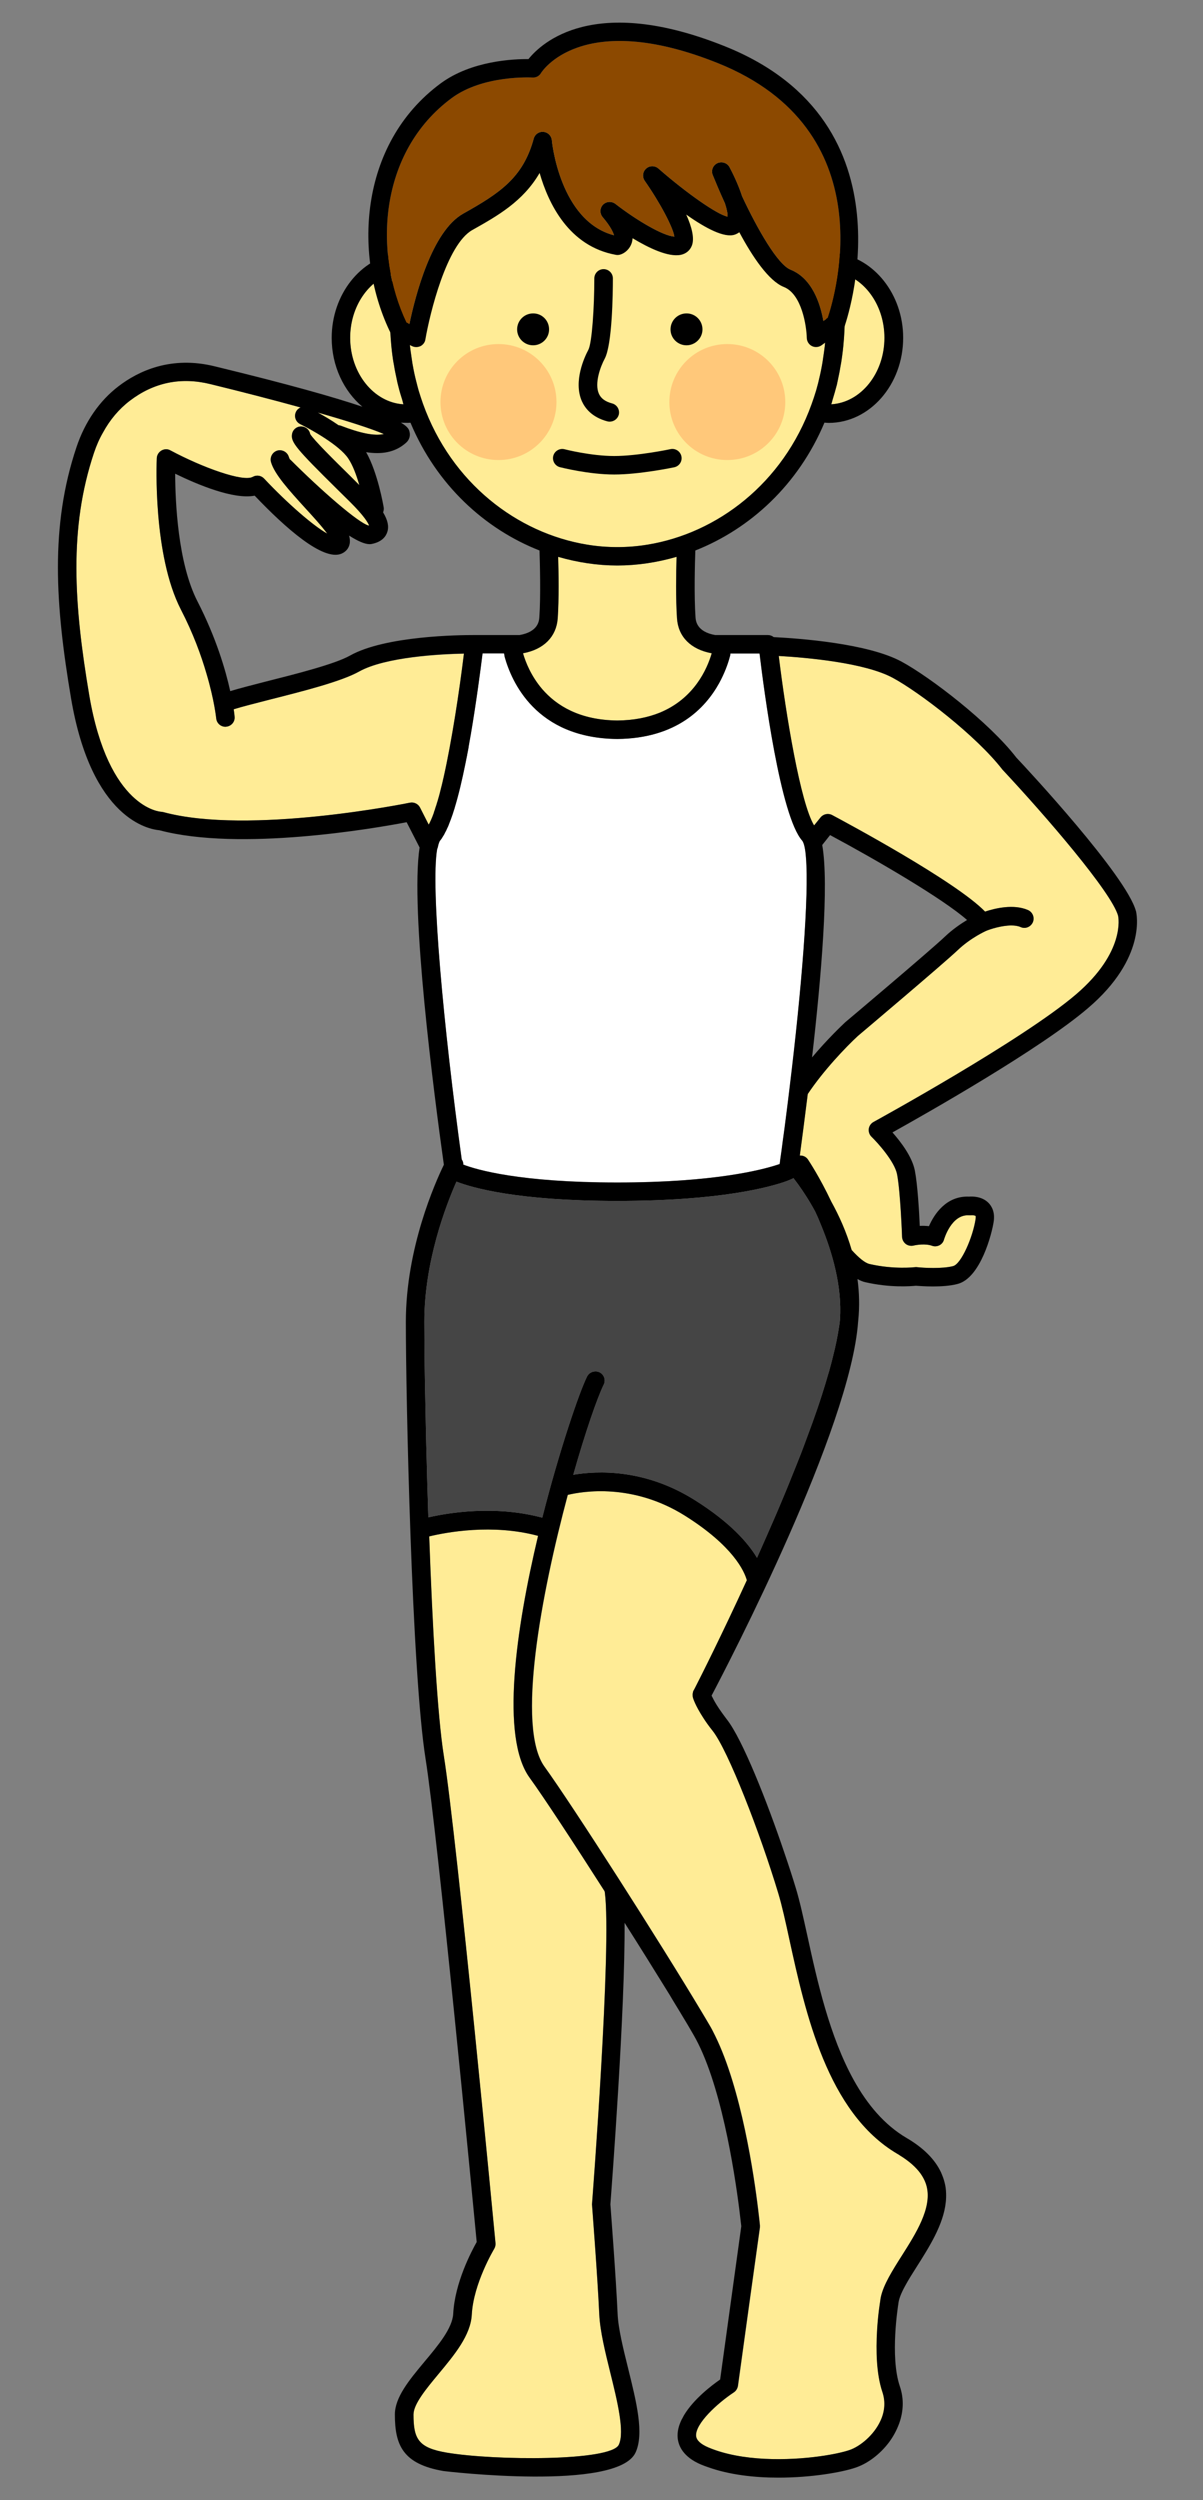 <?xml version="1.0" encoding="utf-8"?>
<!-- Generator: Adobe Illustrator 24.1.1, SVG Export Plug-In . SVG Version: 6.00 Build 0)  -->
<svg version="1.1" id="Layer_1" xmlns="http://www.w3.org/2000/svg" xmlns:xlink="http://www.w3.org/1999/xlink" x="0px" y="0px"
	 viewBox="0 0 134.81 280" style="enable-background:new 0 0 134.81 280;" xml:space="preserve">
<rect x="0" y="0" width="134.81" height="280" fill="#808080" stroke="none"/>
<g>
	<path style="fill:#FFEC96;" d="M120.6,111.34c-6.01,5.15-22.56,14.22-22.72,14.31c-0.29,0.16-0.49,0.45-0.53,0.77
		c-0.04,0.33,0.07,0.66,0.31,0.89c0.69,0.67,2.57,2.75,2.86,4.19c0.38,1.98,0.56,6.97,0.56,7.01c0.01,0.32,0.17,0.61,0.41,0.8
		c0.25,0.19,0.58,0.25,0.88,0.18c0.32-0.08,1.34-0.24,2.06,0.02c0.27,0.1,0.57,0.08,0.83-0.05c0.26-0.13,0.45-0.37,0.52-0.65
		c0.01-0.02,0.81-2.84,2.8-2.71h0.19c0.22-0.03,0.49,0.02,0.55,0.07c0.01,0.02,0.03,0.13,0,0.35c-0.31,2.04-1.61,5.03-2.52,5.27
		c-1.22,0.32-3.34,0.2-4.04,0.12c-0.04,0-0.07-0.01-0.11-0.01c-0.04,0-0.08,0.01-0.12,0.01c-0.02,0-2.33,0.28-5.08-0.35
		c-0.52-0.11-1.22-0.7-2.02-1.57c-0.59-2.04-1.43-3.88-2.29-5.43c-1.29-2.73-2.5-4.54-2.61-4.71c-0.21-0.31-0.56-0.46-0.91-0.44
		c0.25-1.88,0.56-4.24,0.89-6.89c1.75-2.63,4.3-5.29,5.6-6.49c0.39-0.33,9.6-8.1,11.21-9.63c1.45-1.38,3.13-2.13,3.15-2.14
		c0.49-0.21,1.77-0.62,2.86-0.62c0.37,0,0.74,0.05,1.03,0.18c0.52,0.24,1.13,0,1.37-0.53c0.23-0.52-0.01-1.13-0.53-1.37
		c-1.61-0.71-3.72-0.2-4.82,0.17c-3.31-3.41-15.65-10.02-17.13-10.81c-0.45-0.24-1-0.12-1.31,0.27l-0.72,0.89
		c-1.52-2.5-3.14-12.26-3.96-18.98c3.14,0.18,9.63,0.75,12.78,2.45c2.98,1.61,9.36,6.49,12.29,10.28
		c4.81,5.14,12.23,13.73,12.96,16.37C125.32,102.72,126.13,106.6,120.6,111.34z"/>
	<path style="fill:#FFEC96;" d="M68.38,265.69c0.77,3.1,1.65,6.63,0.96,8.09c-0.86,1.87-13.93,1.79-19.28,0.89
		c-3.19-0.54-3.73-1.53-3.73-4.27c0-1.17,1.43-2.89,2.81-4.55c1.77-2.13,3.6-4.32,3.72-6.64c0.19-3.51,2.49-7.32,2.51-7.36
		c0.11-0.19,0.17-0.41,0.15-0.63c-0.04-0.46-4.31-45.31-5.79-54.57c-0.73-4.57-1.28-14.57-1.64-24.59c1.91-0.46,7.09-1.44,12.2-0.06
		c-2.51,10.54-4.21,22.58-0.95,27.08c1.58,2.18,4.91,7.25,8.4,12.71l0.03,0.12c0.8,5.97-1.41,34.57-1.43,34.87
		c-0.01,0.05-0.01,0.1,0,0.17c0,0.07,0.61,7.88,0.81,12.26C67.24,261.06,67.82,263.42,68.38,265.69z"/>
	<path style="fill:#FFEC96;" d="M101.08,252.61c-0.13,0.21-0.27,0.43-0.4,0.63c-1.02,1.63-1.91,3.16-2.03,4.5
		c-0.02,0.12-0.25,1.49-0.35,3.31c-0.12,2.11-0.09,4.79,0.6,6.83c0.38,1.14,0.24,2.24-0.21,3.21c-0.74,1.63-2.3,2.88-3.45,3.28
		c-0.69,0.24-1.9,0.51-3.37,0.71c-3.56,0.49-8.74,0.59-12.47-0.99c-0.87-0.37-1.33-0.8-1.38-1.28c-0.12-1.38,2.41-3.69,4.23-4.89
		c0.25-0.17,0.41-0.43,0.46-0.73l1.41-10.21l1.05-7.53v-0.09c0-0.05,0.01-0.1,0-0.15c-0.01-0.12-0.07-0.74-0.19-1.7
		c-0.47-3.91-1.89-13.55-4.82-19.51c-0.21-0.42-0.41-0.83-0.64-1.21c-0.26-0.45-0.55-0.93-0.86-1.45
		c-4.68-7.83-14.45-23.09-17.63-27.49c-3.18-4.41-0.37-19.32,2.61-30.44c1.71-0.41,7.29-1.33,13.13,2.33
		c5.41,3.4,6.66,6.22,6.94,7.23c-2.78,6.04-5.17,10.8-5.81,12.03c-0.09,0.19-0.16,0.3-0.17,0.31c-0.05,0.1-0.08,0.21-0.09,0.32
		c-0.02,0.07-0.01,0.14-0.01,0.21c0,0.07,0,0.16,0.02,0.22c0.02,0.11,0.26,0.91,1.17,2.31c0.28,0.44,0.62,0.92,1.06,1.47
		c1.73,2.2,5.31,11.42,7.35,18.2c0.41,1.36,0.8,3.12,1.24,5.16c1.79,8.18,4.25,19.39,12.1,24c0.09,0.05,0.19,0.11,0.27,0.17
		c1.04,0.64,1.81,1.32,2.33,2.04c0.01,0.01,0.01,0.02,0.02,0.03c0.32,0.46,0.55,0.94,0.67,1.44
		C104.45,247.3,102.65,250.12,101.08,252.61z"/>
	<path style="fill:#FFEC96;" d="M79.75,73.16c-0.69,2.37-3.05,7.46-10.57,7.53c-7.53-0.07-9.89-5.15-10.58-7.53
		c2.33-0.43,3.74-1.85,3.89-3.91c0.15-2.17,0.1-5.14,0.05-6.89c2.18,0.63,4.41,0.97,6.63,0.97c2.22,0,4.46-0.34,6.64-0.97
		c-0.05,1.74-0.1,4.72,0.05,6.89C76,71.31,77.41,72.73,79.75,73.16z"/>
	<g>
		<path style="fill:#FFEC96;" d="M37.94,47.62c-0.85-0.59-1.7-1.08-2.34-1.43c3.28,0.94,5.98,1.8,7.41,2.42
			c-1.08,0.23-2.61-0.08-4.87-0.95C38.08,47.63,38,47.63,37.94,47.62z"/>
		<path style="fill:#FFEC96;" d="M51.99,73.21c-0.8,6.65-2.42,16.47-3.95,19.14l-0.97-1.91c-0.21-0.42-0.67-0.64-1.13-0.55
			c-0.18,0.04-18,3.66-27.63,1.06c-0.07-0.02-0.18-0.03-0.25-0.04c-0.06,0-5.9-0.32-8.06-13.06c-1.72-10.18-2.29-18.7,0.53-27.13
			c0.27-0.81,0.6-1.57,1-2.26c0.78-1.44,1.8-2.65,3.02-3.58c2.69-2.05,5.72-2.68,9.04-1.86c3.4,0.83,6.94,1.74,10.09,2.61
			c-0.21,0.1-0.4,0.26-0.51,0.49c-0.25,0.51-0.04,1.13,0.48,1.38c1.15,0.56,4.36,2.33,5.37,3.83c0.51,0.75,0.93,1.89,1.25,3
			l-1.06-1.06c-1.72-1.69-4.04-3.98-4.45-4.66c-0.08-0.44-0.43-0.78-0.88-0.84c-0.57-0.08-1.09,0.32-1.16,0.89
			c-0.12,0.87,0.49,1.61,5.03,6.09l1.47,1.45c1.6,1.59,2.02,2.34,2.14,2.65c-0.01,0-0.02,0.01-0.04,0.01
			c-1.13-0.26-5.39-3.99-8.76-7.36c-0.02-0.03-0.06-0.04-0.08-0.06c-0.04-0.09-0.09-0.19-0.11-0.26c-0.16-0.55-0.74-0.87-1.29-0.72
			c-0.55,0.17-0.86,0.74-0.71,1.29c0.39,1.37,2.05,3.18,3.8,5.11c0.8,0.87,1.89,2.06,2.5,2.9c-1.52-0.84-4.43-3.35-7.07-6.16
			c-0.32-0.35-0.85-0.44-1.27-0.2c-1.08,0.61-5.64-1.04-9.23-2.96c-0.31-0.18-0.68-0.17-1,0.01c-0.31,0.18-0.51,0.5-0.53,0.85
			c-0.02,0.45-0.45,10.84,2.7,16.96c1.38,2.67,2.28,5.15,2.87,7.18c0.89,3,1.08,4.97,1.09,5.01c0.05,0.54,0.5,0.94,1.03,0.94
			c0.03,0,0.06,0,0.09-0.01c0.57-0.05,1-0.55,0.94-1.12c0-0.05-0.03-0.34-0.1-0.83c0.93-0.29,2.41-0.66,4.11-1.1
			c3.73-0.94,7.96-2.02,9.93-3.12C43.19,73.57,49.41,73.26,51.99,73.21z"/>
	</g>
	<path style="fill:#FFEC96;" d="M92.6,35.38c0,0.01,0,0.01,0,0.01c0,0.86-0.04,1.7-0.1,2.53c-0.01,0.1-0.02,0.22-0.02,0.32
		c-0.07,0.75-0.18,1.48-0.29,2.21c-0.03,0.19-0.06,0.38-0.1,0.58c-0.11,0.63-0.26,1.25-0.41,1.88c-0.07,0.27-0.15,0.54-0.22,0.81
		c-0.16,0.53-0.33,1.05-0.52,1.57c-3.2,8.87-10.59,14.42-18.35,15.7c-1.14,0.19-2.27,0.28-3.41,0.28c-1.14,0-2.28-0.09-3.41-0.28
		c-7.78-1.28-15.18-6.86-18.37-15.77c-0.17-0.49-0.33-0.96-0.48-1.46c-0.08-0.29-0.16-0.58-0.23-0.87c-0.16-0.61-0.3-1.22-0.41-1.85
		c-0.04-0.2-0.07-0.39-0.1-0.59c-0.11-0.73-0.22-1.46-0.29-2.21c0-0.1-0.01-0.21-0.02-0.31c-0.06-0.83-0.1-1.68-0.1-2.54
		c0-0.46,0.01-0.92,0.04-1.38c0-0.14,0.02-0.26,0.02-0.39c0.03-0.33,0.05-0.66,0.08-0.98c0.02-0.16,0.04-0.3,0.05-0.45
		c0.04-0.31,0.08-0.62,0.13-0.93c0.03-0.15,0.05-0.3,0.08-0.45c0.05-0.31,0.11-0.61,0.18-0.91c2.35-10.83,11.53-18.68,22.82-18.68
		c11.3,0,20.49,7.87,22.84,18.7c0.07,0.3,0.12,0.59,0.19,0.89c0.02,0.15,0.04,0.29,0.07,0.43c0.05,0.33,0.09,0.66,0.13,0.98
		c0.01,0.14,0.03,0.26,0.04,0.39c0.04,0.35,0.07,0.69,0.09,1.05c0.01,0.11,0.02,0.23,0.02,0.34C92.59,34.46,92.6,34.93,92.6,35.38z"
		/>
	<path style="fill:#FFEC96;" d="M45.21,45.28c-3.32-0.2-5.97-3.46-5.97-7.45c0-3.52,2.08-6.49,4.85-7.26
		c-0.02,0.1-0.02,0.21-0.04,0.31c-0.1,0.65-0.19,1.31-0.25,1.97c-0.01,0.11-0.01,0.22-0.02,0.32c-0.06,0.73-0.09,1.46-0.09,2.21
		c0,0.78,0.03,1.53,0.08,2.28c0.01,0.18,0.02,0.36,0.04,0.54c0.05,0.7,0.13,1.4,0.23,2.07c0.03,0.21,0.07,0.41,0.11,0.62
		c0.08,0.53,0.19,1.04,0.3,1.54c0.05,0.27,0.11,0.53,0.18,0.79c0.13,0.54,0.29,1.07,0.46,1.6C45.13,44.98,45.16,45.13,45.21,45.28z"
		/>
	<path style="fill:#FFEC96;" d="M99.12,37.83c0,3.98-2.64,7.25-5.96,7.45c0.05-0.15,0.08-0.29,0.12-0.44
		c0.18-0.58,0.34-1.15,0.5-1.75c0.04-0.19,0.08-0.37,0.12-0.57c0.12-0.55,0.23-1.11,0.32-1.68c0.03-0.18,0.07-0.35,0.09-0.54
		c0.1-0.68,0.19-1.39,0.24-2.11c0.02-0.17,0.03-0.34,0.04-0.52c0.05-0.75,0.08-1.5,0.08-2.28c0-0.01,0-0.01,0-0.01
		c0-0.77-0.04-1.52-0.09-2.28c-0.01-0.06-0.01-0.13-0.02-0.21c-0.06-0.74-0.16-1.47-0.28-2.19c-0.01-0.05-0.01-0.09-0.02-0.14
		C97.04,31.34,99.12,34.32,99.12,37.83z"/>
	<path style="fill:#FFFFFF;" d="M88.5,121.81c-0.34,2.83-0.72,5.7-1.12,8.54c-0.01,0-0.01,0-0.02,0.01
		c-1.58,0.55-6.95,2.06-18.18,2.06c-10.94,0-15.75-1.43-17.25-2c0-0.21-0.06-0.41-0.18-0.58c-2.05-14.78-3.51-30.56-2.77-34.75
		c0.03-0.07,0.06-0.16,0.08-0.24c0.08-0.4,0.17-0.58,0.2-0.65l0.01-0.01c0-0.01,0.01-0.02,0.01-0.02c0.03-0.04,0.07-0.09,0.1-0.13
		c0.04-0.05,0.09-0.11,0.13-0.18c0.03-0.04,0.06-0.09,0.09-0.15c0.05-0.07,0.09-0.15,0.15-0.24c0.03-0.04,0.05-0.1,0.08-0.16
		c0.05-0.09,0.1-0.2,0.16-0.3c0.02-0.05,0.05-0.1,0.07-0.16c0.05-0.11,0.11-0.24,0.17-0.36c0.02-0.05,0.04-0.1,0.06-0.16
		c0.05-0.13,0.11-0.29,0.17-0.44c0.02-0.05,0.03-0.09,0.05-0.13c0.06-0.17,0.12-0.35,0.19-0.53c0.01-0.03,0.02-0.06,0.03-0.09
		c0.07-0.21,0.13-0.43,0.21-0.65c0,0,0-0.01,0-0.02c0.44-1.44,0.84-3.14,1.2-4.92c0.01-0.03,0.01-0.07,0.02-0.1
		c0.05-0.25,0.1-0.5,0.15-0.75c0.02-0.07,0.03-0.14,0.04-0.21c0.04-0.21,0.08-0.41,0.12-0.62c0.02-0.11,0.04-0.22,0.05-0.33
		c0.03-0.16,0.06-0.3,0.08-0.46c0.03-0.17,0.06-0.33,0.09-0.49c0.01-0.07,0.02-0.15,0.04-0.22c0.65-3.8,1.12-7.44,1.34-9.2h2.41
		c0.01,0.06,0.02,0.14,0.04,0.2c0.01,0.05,0.01,0.1,0.02,0.16c0.76,2.75,3.48,9.14,12.63,9.22c6.59-0.06,9.83-3.39,11.42-6.27
		c0.61-1.12,0.99-2.18,1.19-2.95c0.04-0.11,0.06-0.24,0.06-0.35h3.27c0.49,4.08,2.33,18.22,4.79,20.97c0.2,0.28,0.34,0.92,0.41,1.87
		C90.68,100.28,89.85,110.68,88.5,121.81z"/>
	<path style="fill:#FFC87A;" d="M88,45.03c0,3.59-2.9,6.49-6.5,6.49c-3.59,0-6.49-2.9-6.49-6.49c0-3.6,2.9-6.5,6.49-6.5
		C85.09,38.53,88,41.43,88,45.03z"/>
	<path style="fill:#FFC87A;" d="M62.36,45.03c0,3.59-2.91,6.49-6.5,6.49s-6.5-2.9-6.5-6.49c0-3.6,2.91-6.5,6.5-6.5
		S62.36,41.43,62.36,45.03z"/>
	<path d="M47.71,158.84c-0.03-1.36-0.06-2.65-0.08-3.88C47.65,156.19,47.68,157.5,47.71,158.84z"/>
	<path d="M127.3,102.04c0-0.01,0-0.01-0.01-0.02c-1.08-3.96-12.19-15.91-13.39-17.17c-3.07-3.98-9.68-9.03-12.88-10.76
		c-3.79-2.04-11.4-2.59-14.32-2.74c-0.18-0.15-0.4-0.23-0.64-0.23h-5.91c-2.09-0.37-2.18-1.6-2.21-2c-0.17-2.43-0.07-6.05-0.02-7.47
		c6.12-2.42,11.53-7.33,14.47-14.32c0.16,0.01,0.32,0.03,0.48,0.03c4.59,0,8.34-4.28,8.34-9.53c0-4.86-3.26-8.93-7.4-9.47
		C90.88,17.16,81.11,9.14,69.18,9.14c-11.92,0-21.68,8.03-24.6,19.23c-4.15,0.53-7.41,4.6-7.41,9.47c0,3.16,1.36,5.96,3.44,7.71
		c-3.17-1.07-8.28-2.52-16.53-4.52c-4.92-1.22-8.58,0.53-10.79,2.22c-2.14,1.63-3.77,3.99-4.72,6.83
		C5.61,58.9,6.19,67.71,7.96,78.19c2.3,13.6,8.77,14.69,9.91,14.79c9.04,2.4,24.08-0.21,27.7-0.9l1.45,2.83
		c-1.07,7.03,1.61,27.6,2.72,35.53c-0.95,1.96-4.26,9.31-4.26,17.6c0,8.44,0.66,39.2,2.21,48.93c1.39,8.77,5.34,49.97,5.73,54.11
		c-0.59,1.05-2.45,4.56-2.63,8.02c-0.08,1.63-1.69,3.56-3.25,5.42c-1.69,2.03-3.29,3.96-3.29,5.88c0,3.42,0.89,5.55,5.45,6.33
		c0.2,0.03,19.49,2.31,21.52-2.07c0.99-2.13,0.09-5.69-0.84-9.46c-0.54-2.18-1.1-4.43-1.17-6.09c-0.19-4.18-0.75-11.41-0.81-12.25
		c0.13-1.73,1.67-21.92,1.59-31.53c1.66,2.61,3.28,5.21,4.69,7.49c0.24,0.38,0.47,0.76,0.68,1.12c0.04,0.06,0.08,0.13,0.12,0.2
		c0.27,0.45,0.53,0.87,0.78,1.28c0,0.01,0.01,0.02,0.01,0.02c0.55,0.9,1.03,1.71,1.43,2.41c3.05,5.22,4.59,15.22,5.14,19.53
		c0.12,0.99,0.2,1.67,0.23,1.93l-2.37,17.17c-0.97,0.67-2.98,2.21-4.05,4c-0.07,0.12-0.13,0.25-0.2,0.38
		c-0.02,0.03-0.05,0.07-0.06,0.1c-0.33,0.67-0.51,1.36-0.45,2.05c0.08,0.89,0.6,2.14,2.63,3c0.24,0.1,0.49,0.19,0.75,0.28
		c2.42,0.87,5.25,1.18,7.91,1.18c3.74,0,7.17-0.61,8.67-1.13c1.32-0.45,2.69-1.46,3.71-2.81c0.48-0.64,0.87-1.36,1.15-2.12
		c0.47-1.31,0.57-2.74,0.07-4.19c-1.12-3.32-0.18-9.07-0.16-9.21c0.05-0.55,0.32-1.2,0.72-1.94c0.39-0.73,0.9-1.53,1.42-2.35
		c0.13-0.21,0.27-0.43,0.4-0.63c1.45-2.32,2.91-4.86,2.81-7.46c-0.01-0.4-0.06-0.82-0.17-1.22c-0.09-0.38-0.24-0.76-0.4-1.13
		c-0.68-1.45-1.97-2.75-3.86-3.85c-2.5-1.47-4.41-3.77-5.91-6.47c-2.73-4.92-4.11-11.15-5.21-16.19c-0.46-2.08-0.85-3.88-1.29-5.32
		c-0.36-1.19-0.79-2.52-1.27-3.92c-1.97-5.84-4.73-12.78-6.45-14.96c-0.21-0.27-0.38-0.52-0.56-0.76c-0.45-0.62-0.76-1.14-0.95-1.5
		c-0.01-0.02-0.01-0.03-0.02-0.05c-0.08-0.15-0.15-0.27-0.19-0.37c1.99-3.77,15.55-29.88,16.42-41.85c0-0.03,0.01-0.07,0.01-0.1
		c0.17-1.63,0.12-3.2-0.08-4.7c0.3,0.17,0.59,0.29,0.86,0.35c2.78,0.64,5.12,0.46,5.68,0.4c0.28,0.02,1.04,0.08,1.92,0.08
		c0.89,0,1.93-0.06,2.76-0.28c2.58-0.67,3.85-5.66,4.04-6.96c0.17-1.09-0.22-1.75-0.57-2.11c-0.73-0.75-1.8-0.74-2.18-0.71
		c-2.59-0.11-3.93,2.01-4.5,3.31c-0.36-0.04-0.71-0.05-1.03-0.03c-0.07-1.65-0.25-4.66-0.55-6.19c-0.3-1.56-1.59-3.24-2.51-4.28
		c3.95-2.2,16.6-9.37,21.9-13.91C128.54,107.27,127.35,102.25,127.3,102.04z M93.28,44.84c0.18-0.58,0.34-1.15,0.5-1.75
		c0.04-0.19,0.08-0.37,0.12-0.57c0.12-0.55,0.23-1.11,0.32-1.68c0.03-0.18,0.07-0.35,0.09-0.54c0.1-0.68,0.19-1.39,0.24-2.11
		c0.02-0.17,0.03-0.34,0.04-0.52c0.05-0.75,0.08-1.5,0.08-2.28c0-0.01,0-0.01,0-0.01c0-0.77-0.04-1.52-0.09-2.28
		c-0.01-0.06-0.01-0.13-0.02-0.21c-0.06-0.74-0.16-1.47-0.28-2.19c-0.01-0.05-0.01-0.09-0.02-0.13c2.78,0.77,4.85,3.74,4.85,7.26
		c0,3.98-2.64,7.25-5.96,7.45C93.21,45.13,93.24,44.99,93.28,44.84z M79.76,73.16c-0.52,1.78-1.98,5.08-5.84,6.66
		c-1.3,0.52-2.85,0.85-4.73,0.87c-4.23-0.04-6.83-1.67-8.42-3.51c-1.23-1.43-1.86-2.99-2.16-4.02c2.33-0.43,3.74-1.85,3.89-3.91
		c0.15-2.17,0.1-5.14,0.05-6.89c2.18,0.63,4.41,0.97,6.63,0.97c2.22,0,4.46-0.34,6.64-0.97c-0.05,1.74-0.1,4.72,0.05,6.89
		C76,71.31,77.41,72.73,79.76,73.16z M45.81,34c0-0.13,0.02-0.26,0.02-0.39c0.03-0.33,0.05-0.66,0.08-0.99
		c0.02-0.16,0.04-0.3,0.05-0.45c0.04-0.31,0.08-0.62,0.13-0.93c0.03-0.15,0.05-0.3,0.08-0.45c0.05-0.31,0.11-0.61,0.18-0.91
		c2.35-10.83,11.53-18.68,22.83-18.68c11.3,0,20.49,7.87,22.84,18.7c0.07,0.3,0.12,0.59,0.19,0.89c0.02,0.15,0.04,0.29,0.07,0.43
		c0.05,0.33,0.09,0.66,0.13,0.99c0.01,0.13,0.03,0.26,0.04,0.39c0.04,0.35,0.07,0.69,0.09,1.05c0.01,0.11,0.02,0.23,0.02,0.34
		c0.03,0.47,0.04,0.93,0.04,1.39c0,0.01,0,0.01,0,0.01c0,0.86-0.04,1.7-0.1,2.53c-0.01,0.1-0.02,0.22-0.02,0.32
		c-0.07,0.75-0.18,1.48-0.29,2.21c-0.03,0.19-0.06,0.38-0.1,0.58c-0.11,0.63-0.26,1.25-0.41,1.88c-0.07,0.27-0.15,0.54-0.22,0.81
		c-0.16,0.53-0.33,1.05-0.52,1.57c-3.2,8.87-10.59,14.43-18.35,15.7c-1.14,0.19-2.27,0.28-3.41,0.28c-1.14,0-2.28-0.09-3.41-0.28
		c-7.78-1.28-15.18-6.87-18.37-15.77c-0.17-0.49-0.33-0.96-0.48-1.46c-0.08-0.29-0.16-0.58-0.23-0.87c-0.16-0.61-0.3-1.22-0.41-1.85
		c-0.04-0.2-0.07-0.39-0.1-0.59c-0.11-0.73-0.22-1.46-0.29-2.21c0-0.1-0.01-0.21-0.02-0.31c-0.06-0.83-0.1-1.68-0.1-2.54
		C45.76,34.93,45.77,34.46,45.81,34z M46,47.34c2.92,6.98,8.34,11.91,14.46,14.31c0.04,1.42,0.15,5.04-0.02,7.47
		c-0.03,0.4-0.11,1.63-2.22,2h-5.23c-1.34,0-9.79,0.06-13.77,2.3c-1.72,0.96-5.99,2.04-9.44,2.91c-1.61,0.41-2.99,0.77-3.98,1.07
		c-0.52-2.37-1.58-5.98-3.68-10.07c-2.19-4.27-2.48-11.15-2.49-14.28c2.46,1.2,6.53,2.92,8.91,2.46c3.4,3.57,7.67,7.38,9.74,6.49
		c0.48-0.21,0.8-0.59,0.9-1.08c0.06-0.3,0.03-0.61-0.06-0.94c0.99,0.63,1.76,0.96,2.3,0.96c0.08,0,0.16-0.01,0.22-0.02
		c1.19-0.23,1.62-0.87,1.77-1.37c0.19-0.61,0.04-1.31-0.48-2.17c0.06-0.17,0.1-0.35,0.07-0.54c-0.03-0.18-0.66-3.9-1.97-6.2
		c1.68,0.26,3.25,0.06,4.5-1.08c0.34-0.31,0.48-0.77,0.36-1.21c-0.05-0.21-0.13-0.53-0.96-1.02c0.19,0.01,0.38,0.02,0.58,0.02
		C45.67,47.36,45.84,47.35,46,47.34z M39.24,37.83c0-3.52,2.08-6.49,4.85-7.26c-0.02,0.1-0.02,0.21-0.04,0.31
		c-0.1,0.65-0.19,1.31-0.25,1.97c-0.01,0.11-0.01,0.22-0.02,0.32c-0.06,0.73-0.09,1.46-0.09,2.21c0,0.78,0.03,1.53,0.08,2.28
		c0.01,0.18,0.02,0.36,0.04,0.54c0.05,0.71,0.13,1.4,0.23,2.07c0.03,0.21,0.07,0.41,0.11,0.62c0.08,0.53,0.19,1.04,0.3,1.55
		c0.05,0.27,0.11,0.53,0.18,0.79c0.13,0.54,0.29,1.07,0.46,1.6c0.04,0.15,0.07,0.3,0.12,0.45C41.9,45.08,39.24,41.81,39.24,37.83z
		 M43.02,48.61c-1.08,0.23-2.61-0.08-4.87-0.95c-0.06-0.02-0.13-0.02-0.2-0.03c-0.85-0.59-1.7-1.08-2.34-1.43
		C38.88,47.13,41.59,47.99,43.02,48.61z M48.53,91.26c-0.06,0.17-0.12,0.32-0.19,0.47c-0.03,0.08-0.06,0.15-0.1,0.22
		c-0.06,0.15-0.13,0.29-0.2,0.4l-0.97-1.91c-0.21-0.41-0.67-0.64-1.13-0.55c-0.18,0.04-18,3.66-27.63,1.06
		c-0.07-0.02-0.18-0.03-0.25-0.04c-0.06,0-5.9-0.32-8.06-13.06c-1.72-10.18-2.29-18.7,0.53-27.13c0.27-0.81,0.6-1.57,1-2.26
		c0.78-1.44,1.8-2.65,3.02-3.58c2.69-2.05,5.72-2.68,9.04-1.86c3.4,0.83,6.94,1.74,10.09,2.61c-0.21,0.1-0.4,0.26-0.51,0.49
		c-0.25,0.51-0.04,1.13,0.48,1.38c1.15,0.56,4.36,2.33,5.37,3.83c0.51,0.75,0.93,1.89,1.25,3l-1.06-1.06
		c-1.72-1.69-4.04-3.98-4.45-4.66c-0.08-0.44-0.43-0.78-0.88-0.84c-0.57-0.08-1.09,0.32-1.16,0.89c-0.12,0.87,0.49,1.61,5.03,6.09
		l1.47,1.45c1.6,1.59,2.02,2.34,2.14,2.65c-0.01,0-0.02,0.01-0.04,0.01c-1.13-0.26-5.39-3.99-8.76-7.36
		c-0.02-0.03-0.06-0.04-0.08-0.06c-0.04-0.09-0.09-0.19-0.11-0.26c-0.16-0.55-0.74-0.87-1.29-0.72c-0.55,0.17-0.86,0.74-0.71,1.29
		c0.39,1.37,2.05,3.18,3.8,5.11c0.8,0.87,1.89,2.06,2.5,2.9c-1.52-0.84-4.43-3.35-7.07-6.16c-0.32-0.35-0.85-0.44-1.27-0.2
		c-1.08,0.61-5.64-1.04-9.23-2.96c-0.31-0.18-0.68-0.17-1,0.01c-0.31,0.18-0.51,0.5-0.53,0.85c-0.02,0.45-0.45,10.84,2.7,16.96
		c1.38,2.67,2.28,5.15,2.87,7.18c0.89,3,1.08,4.97,1.09,5.01c0.05,0.54,0.5,0.94,1.03,0.94c0.03,0,0.06,0,0.09-0.01
		c0.57-0.05,1-0.55,0.94-1.12c0-0.05-0.03-0.34-0.1-0.83c0.93-0.29,2.41-0.66,4.11-1.1c3.73-0.94,7.96-2.02,9.93-3.12
		c2.96-1.66,9.17-1.97,11.76-2.02c-0.52,4.24-1.36,9.77-2.29,13.92c-0.03,0.11-0.06,0.23-0.08,0.35c-0.07,0.29-0.13,0.57-0.21,0.85
		c-0.04,0.17-0.08,0.33-0.12,0.49c-0.05,0.21-0.11,0.41-0.17,0.61c-0.05,0.19-0.1,0.36-0.16,0.53c-0.04,0.16-0.09,0.31-0.15,0.46
		c-0.05,0.18-0.1,0.35-0.17,0.52C48.62,91.04,48.57,91.15,48.53,91.26z M48.99,95.1c0.03-0.07,0.06-0.16,0.08-0.24
		c0.08-0.4,0.17-0.58,0.2-0.65l0.01-0.01c0-0.01,0.01-0.02,0.01-0.02c0.03-0.04,0.07-0.09,0.1-0.13c0.04-0.05,0.09-0.11,0.13-0.18
		c0.03-0.04,0.06-0.09,0.09-0.15c0.05-0.07,0.09-0.15,0.15-0.24c0.03-0.04,0.05-0.1,0.08-0.16c0.05-0.09,0.1-0.2,0.16-0.3
		c0.02-0.05,0.05-0.1,0.07-0.16c0.05-0.11,0.11-0.24,0.17-0.36c0.02-0.05,0.04-0.1,0.06-0.16c0.05-0.13,0.11-0.29,0.17-0.44
		c0.02-0.05,0.03-0.09,0.05-0.13c0.06-0.17,0.12-0.35,0.19-0.53c0.01-0.03,0.02-0.06,0.03-0.09c0.07-0.21,0.13-0.43,0.21-0.65
		c0,0,0-0.01,0-0.02c0.44-1.44,0.84-3.14,1.2-4.92c0.01-0.03,0.01-0.07,0.02-0.1c0.05-0.25,0.1-0.5,0.15-0.75
		c0.02-0.07,0.03-0.13,0.04-0.21c0.04-0.21,0.08-0.41,0.12-0.62c0.02-0.11,0.04-0.22,0.05-0.33c0.03-0.16,0.06-0.3,0.08-0.46
		c0.03-0.17,0.06-0.33,0.09-0.49c0.01-0.07,0.02-0.15,0.04-0.22c0.65-3.8,1.12-7.44,1.34-9.2h2.41c0.01,0.06,0.02,0.13,0.04,0.2
		c0.01,0.05,0.01,0.1,0.02,0.16c0.76,2.75,3.48,9.14,12.63,9.22c6.59-0.06,9.83-3.39,11.42-6.27c0.61-1.12,0.99-2.18,1.19-2.95
		c0.04-0.11,0.06-0.24,0.06-0.35h3.27c0.49,4.08,2.33,18.22,4.79,20.97c0.2,0.28,0.34,0.92,0.41,1.87
		c0.35,4.25-0.48,14.65-1.84,25.78c-0.12,1-0.24,1.99-0.37,2.99c-0.12,1.01-0.26,2.01-0.4,3.02c-0.08,0.68-0.18,1.38-0.28,2.05
		c-0.01,0.17-0.04,0.32-0.06,0.49c-0.01,0-0.01,0-0.02,0.01c-0.06,0.02-0.12,0.04-0.19,0.06c-1.79,0.59-7.17,2-17.99,2
		c-10.94,0-15.75-1.43-17.25-2c0-0.01,0-0.01,0-0.02c0-0.2-0.06-0.4-0.18-0.56C49.71,115.07,48.25,99.29,48.99,95.1z M69.35,273.78
		c-0.86,1.87-13.93,1.79-19.28,0.89c-3.19-0.54-3.73-1.53-3.73-4.27c0-1.17,1.43-2.89,2.81-4.55c1.77-2.13,3.6-4.32,3.72-6.64
		c0.19-3.51,2.49-7.32,2.51-7.36c0.11-0.19,0.17-0.41,0.15-0.63c-0.04-0.46-4.31-45.31-5.79-54.57c-0.73-4.57-1.28-14.57-1.64-24.59
		c1.91-0.46,7.09-1.44,12.2-0.06c-2.51,10.54-4.21,22.58-0.95,27.08c1.58,2.18,4.91,7.25,8.4,12.71l0.03,0.12
		c0.8,5.97-1.41,34.57-1.43,34.87c-0.01,0.05-0.01,0.1,0,0.17c0,0.07,0.61,7.88,0.81,12.26c0.09,1.87,0.67,4.22,1.23,6.49
		C69.15,268.79,70.03,272.32,69.35,273.78z M77.89,189.01c-0.09,0.19-0.16,0.3-0.17,0.31c-0.05,0.1-0.08,0.21-0.09,0.32
		c-0.02,0.07-0.01,0.13-0.01,0.21s0,0.16,0.02,0.22c0.02,0.11,0.26,0.91,1.17,2.31c0.28,0.44,0.62,0.92,1.06,1.47
		c1.73,2.2,5.31,11.42,7.35,18.2c0.41,1.36,0.8,3.12,1.24,5.16c1.79,8.18,4.25,19.39,12.1,24c0.09,0.05,0.19,0.11,0.27,0.17
		c1.04,0.64,1.81,1.32,2.33,2.04c0.01,0.01,0.01,0.02,0.02,0.03c0.32,0.46,0.55,0.94,0.67,1.44c0.58,2.41-1.21,5.23-2.79,7.72
		c-0.13,0.21-0.27,0.43-0.4,0.63c-1.02,1.63-1.91,3.16-2.03,4.5c-0.02,0.12-0.25,1.49-0.35,3.31c-0.12,2.11-0.09,4.79,0.6,6.83
		c0.38,1.14,0.24,2.24-0.21,3.21c-0.74,1.63-2.3,2.88-3.45,3.28c-0.69,0.24-1.9,0.51-3.37,0.71c-3.56,0.49-8.74,0.59-12.47-0.99
		c-0.87-0.37-1.33-0.8-1.38-1.28c-0.12-1.38,2.41-3.69,4.23-4.89c0.25-0.17,0.41-0.43,0.46-0.73l1.41-10.21l1.05-7.53v-0.09
		c0-0.05,0.01-0.1,0-0.15c-0.01-0.12-0.07-0.74-0.19-1.7c-0.47-3.91-1.89-13.55-4.82-19.51c-0.21-0.43-0.41-0.83-0.64-1.21
		c-0.26-0.45-0.55-0.93-0.86-1.45c-4.68-7.83-14.45-23.09-17.63-27.49c-3.18-4.41-0.37-19.32,2.61-30.44
		c1.71-0.41,7.29-1.33,13.13,2.33c5.41,3.4,6.66,6.22,6.94,7.23C80.92,183.02,78.52,187.78,77.89,189.01z M94.13,147.76v0.03
		c-0.02,0.21-0.05,0.43-0.08,0.64c-0.16,1.1-0.4,2.31-0.74,3.62c-0.09,0.4-0.21,0.81-0.32,1.22c-0.04,0.18-0.09,0.34-0.15,0.52
		c-0.11,0.38-0.23,0.79-0.35,1.19c-0.12,0.4-0.25,0.81-0.38,1.22c-0.32,1.01-0.68,2.05-1.06,3.11c-0.09,0.26-0.19,0.52-0.29,0.79
		c-0.21,0.58-0.44,1.18-0.66,1.78c-0.17,0.46-0.34,0.91-0.53,1.38c-0.16,0.4-0.32,0.82-0.49,1.23c-0.25,0.63-0.51,1.27-0.77,1.91
		c-0.26,0.63-0.52,1.27-0.79,1.9c-0.53,1.27-1.08,2.52-1.62,3.75c-0.27,0.62-0.54,1.22-0.81,1.83c-0.08,0.2-0.18,0.39-0.26,0.58
		c-1.01-1.69-3-3.97-6.98-6.47c-5.6-3.52-10.91-3.29-13.61-2.83c1.37-4.83,2.7-8.65,3.41-10.09c0.26-0.51,0.05-1.13-0.47-1.39
		c-0.21-0.1-0.43-0.12-0.63-0.08c-0.32,0.05-0.6,0.25-0.76,0.55c-0.87,1.75-3.09,8.22-5.02,15.81c-0.09-0.02-0.2-0.05-0.29-0.07
		c-5.15-1.3-10.17-0.49-12.48,0.04c-0.02-0.55-0.04-1.1-0.05-1.65c-0.04-1.1-0.07-2.19-0.1-3.26c-0.01-0.53-0.03-1.07-0.04-1.6
		c-0.03-1.06-0.06-2.09-0.08-3.1c-0.01-0.5-0.02-1-0.03-1.49c-0.03-1.36-0.06-2.65-0.08-3.88c-0.05-2.77-0.07-5.15-0.07-6.93
		c0-6.74,2.4-12.97,3.6-15.69c1.77,0.69,6.84,2.16,18.02,2.16c11.67,0,17.21-1.58,18.96-2.21c0.39-0.15,0.59-0.24,0.63-0.26
		c0.05-0.02,0.1-0.05,0.15-0.09c0.17,0.21,0.33,0.45,0.52,0.69c0.59,0.82,1.27,1.85,1.92,3.06c0.22,0.46,0.43,0.94,0.63,1.45
		C93.26,140.22,94.38,144.05,94.13,147.76z M120.61,111.34c-6.01,5.15-22.56,14.22-22.72,14.31c-0.29,0.16-0.49,0.45-0.53,0.77
		c-0.04,0.33,0.07,0.66,0.31,0.89c0.69,0.67,2.57,2.75,2.86,4.19c0.38,1.98,0.56,6.97,0.56,7.01c0.01,0.32,0.17,0.61,0.41,0.8
		c0.25,0.19,0.58,0.25,0.88,0.18c0.32-0.08,1.34-0.24,2.06,0.02c0.27,0.1,0.57,0.08,0.83-0.05c0.26-0.13,0.45-0.37,0.52-0.65
		c0.01-0.02,0.81-2.84,2.8-2.71h0.19c0.22-0.03,0.49,0.02,0.55,0.07c0.01,0.02,0.03,0.13,0,0.35c-0.31,2.04-1.61,5.03-2.52,5.27
		c-1.22,0.32-3.34,0.2-4.04,0.12c-0.04,0-0.07-0.01-0.11-0.01c-0.04,0-0.08,0.01-0.12,0.01c-0.02,0-2.33,0.28-5.08-0.35
		c-0.52-0.11-1.22-0.69-2.02-1.57c-0.59-2.04-1.43-3.88-2.29-5.43c-1.29-2.73-2.5-4.54-2.61-4.71c-0.21-0.31-0.56-0.46-0.91-0.44
		c0.25-1.88,0.56-4.24,0.89-6.89c1.75-2.63,4.3-5.29,5.6-6.49c0.39-0.33,9.6-8.1,11.21-9.63c1.45-1.38,3.13-2.13,3.15-2.14
		c0.49-0.21,1.77-0.62,2.86-0.62c0.37,0,0.74,0.05,1.03,0.18c0.52,0.24,1.13,0,1.37-0.53c0.23-0.52-0.01-1.13-0.53-1.37
		c-1.61-0.71-3.72-0.2-4.82,0.17c-3.31-3.41-15.65-10.02-17.13-10.81c-0.45-0.24-1-0.12-1.31,0.27l-0.72,0.89
		c-1.52-2.5-3.14-12.26-3.96-18.98c3.14,0.18,9.63,0.75,12.78,2.45c2.98,1.61,9.36,6.49,12.29,10.28
		c4.81,5.14,12.23,13.73,12.96,16.37C125.33,102.72,126.13,106.6,120.61,111.34z M92.14,94.63l0.88-1.11
		c5.3,2.84,12.69,7.16,15.35,9.51c-0.71,0.43-1.63,1.05-2.49,1.87c-1.56,1.49-11.02,9.47-11.16,9.58c-0.37,0.35-2.01,1.9-3.72,3.94
		C92.03,109.45,92.92,99.02,92.14,94.63z"/>
	<path style="fill:#454545;" d="M94.13,147.76v0.03c-0.02,0.21-0.05,0.43-0.08,0.64c-0.16,1.1-0.4,2.31-0.74,3.62
		c-0.09,0.4-0.21,0.81-0.32,1.22c-0.04,0.18-0.09,0.34-0.15,0.52c-0.11,0.38-0.23,0.79-0.35,1.19c-0.12,0.4-0.25,0.81-0.38,1.22
		c-0.32,1.01-0.68,2.05-1.06,3.11c-0.09,0.26-0.19,0.52-0.29,0.79c-0.21,0.58-0.44,1.18-0.66,1.78c-0.17,0.46-0.34,0.91-0.53,1.38
		c-0.16,0.4-0.32,0.82-0.49,1.23c-0.25,0.63-0.51,1.27-0.77,1.91c-0.26,0.63-0.52,1.27-0.79,1.9c-0.53,1.27-1.08,2.52-1.62,3.75
		c-0.27,0.62-0.54,1.22-0.81,1.83c-0.08,0.2-0.18,0.39-0.26,0.58c-1.01-1.69-3-3.97-6.98-6.47c-5.6-3.52-10.91-3.29-13.61-2.83
		c1.37-4.83,2.7-8.65,3.41-10.09c0.26-0.51,0.05-1.13-0.47-1.39c-0.21-0.1-0.43-0.12-0.63-0.08c-0.32,0.05-0.6,0.25-0.76,0.55
		c-0.87,1.75-3.09,8.22-5.02,15.81c-0.09-0.02-0.2-0.05-0.29-0.07c-5.15-1.3-10.17-0.49-12.48,0.04c-0.02-0.55-0.04-1.1-0.05-1.65
		c-0.04-1.1-0.07-2.19-0.1-3.26c-0.01-0.53-0.03-1.07-0.04-1.6c-0.03-1.06-0.06-2.09-0.08-3.1c-0.01-0.5-0.02-1-0.03-1.49
		c-0.03-1.36-0.06-2.65-0.08-3.88c-0.05-2.77-0.07-5.15-0.07-6.93c0-6.74,2.4-12.97,3.6-15.69c1.77,0.69,6.84,2.16,18.02,2.16
		c11.67,0,17.21-1.58,18.96-2.21c0.39-0.15,0.59-0.24,0.63-0.26c0.05-0.02,0.1-0.05,0.15-0.09c0.17,0.21,0.33,0.45,0.52,0.69
		c0.59,0.82,1.27,1.85,1.92,3.06c0.22,0.46,0.43,0.94,0.63,1.45C93.26,140.22,94.38,144.05,94.13,147.76z"/>
</g>
<g>
	<path d="M61.53,36.89c0,0.98-0.8,1.78-1.79,1.78c-0.99,0-1.79-0.8-1.79-1.78c0-1,0.81-1.79,1.79-1.79
		C60.73,35.09,61.53,35.89,61.53,36.89z"/>
	<path d="M78.72,36.89c0,0.98-0.81,1.78-1.79,1.78c-0.99,0-1.79-0.8-1.79-1.78c0-1,0.81-1.79,1.79-1.79
		C77.91,35.09,78.72,35.89,78.72,36.89z"/>
	<path d="M68.33,47.22c-0.09,0-0.18-0.01-0.26-0.03c-1.75-0.46-2.52-1.49-2.87-2.27c-0.97-2.23,0.31-4.96,0.73-5.74
		c0.41-0.77,0.67-4.76,0.67-8c0-0.57,0.46-1.04,1.04-1.04l0,0c0.57,0,1.04,0.46,1.04,1.04c0,1.71-0.07,7.39-0.91,8.98
		c-0.49,0.91-1.17,2.77-0.66,3.93c0.23,0.53,0.72,0.89,1.49,1.09c0.55,0.15,0.88,0.71,0.74,1.27
		C69.21,46.91,68.79,47.22,68.33,47.22z"/>
	<path d="M68.83,53.14c-2.86,0-5.95-0.79-6.08-0.82c-0.55-0.14-0.89-0.71-0.75-1.26c0.14-0.55,0.71-0.89,1.26-0.75
		c0.03,0.01,2.97,0.76,5.57,0.76c2.63,0,6.27-0.76,6.3-0.77c0.56-0.12,1.11,0.24,1.23,0.8c0.12,0.56-0.24,1.11-0.8,1.23
		C75.41,52.36,71.67,53.14,68.83,53.14z"/>
</g>
<g>
	<path style="fill:#8C4900;" d="M92.77,35.59l-0.5,0.36c-0.34-1.93-1.25-4.78-3.68-5.75c-1.43-0.57-3.69-4.5-5.43-8.22
		c-0.44-1.37-1.1-2.68-1.41-3.26c-0.26-0.48-0.85-0.67-1.35-0.45c-0.5,0.23-0.74,0.81-0.53,1.33c0.22,0.54,0.71,1.73,1.37,3.18
		c0.21,0.64,0.32,1.18,0.29,1.48c-1.13-0.22-4.53-2.58-7.75-5.39c-0.39-0.34-0.99-0.34-1.37,0.01c-0.39,0.35-0.46,0.93-0.16,1.37
		c1.74,2.49,3.18,5.23,3.32,6.25c-1.3-0.09-4.32-1.89-6.61-3.67c-0.43-0.32-1.02-0.28-1.39,0.1c-0.36,0.38-0.38,0.98-0.03,1.39
		c0.96,1.13,1.19,1.77,1.27,2.03c-6.1-1.59-6.97-10.56-6.97-10.65c-0.05-0.5-0.45-0.89-0.94-0.93c-0.5-0.05-0.96,0.27-1.09,0.76
		c-1.19,4.37-3.79,6.09-7.91,8.4c-3.52,1.98-5.37,9.23-6.02,12.36l-0.34-0.17c-3.68-7.73-3.16-19.05,5.08-25.14
		c3.55-2.62,9-2.3,9.06-2.3c0.39,0.03,0.76-0.17,0.95-0.51c0.05-0.07,4.49-7.24,19.82-1.1C99.06,14.55,93.66,32.94,92.77,35.59z"/>
	<path d="M81.22,5.18c-14.67-5.88-20.54-0.38-22,1.44c-1.65-0.02-6.38,0.17-9.84,2.72c-9.27,6.84-9.78,19.56-5.56,28.05
		c0.1,0.2,0.27,0.36,0.48,0.47l1.89,0.91c0.15,0.07,0.3,0.1,0.46,0.1c0.16,0,0.32-0.04,0.48-0.11c0.29-0.16,0.49-0.42,0.54-0.75
		c0.49-2.86,2.37-10.63,5.26-12.25c2.81-1.58,5.68-3.19,7.54-6.39c0.98,3.41,3.27,8.22,8.55,9.17c0.16,0.03,0.32,0.02,0.49-0.03
		c0.46-0.13,1.07-0.58,1.3-1.36c0.04-0.16,0.07-0.31,0.08-0.47c1.83,1.1,3.99,2.14,5.4,1.86c0.58-0.12,1.03-0.49,1.24-1.03
		c0.32-0.82-0.01-2.1-0.63-3.48c2.22,1.57,4.28,2.63,5.43,2.25c0.19-0.06,0.36-0.16,0.52-0.27c1.48,2.76,3.3,5.46,4.99,6.13
		c2.02,0.8,2.54,4.4,2.57,5.71c0.01,0.38,0.23,0.74,0.58,0.91c0.34,0.17,0.76,0.13,1.07-0.09l2.21-1.6
		c0.17-0.11,0.29-0.28,0.36-0.48C94.7,36.37,102.77,13.79,81.22,5.18z M92.77,35.59l-0.5,0.36c-0.34-1.93-1.25-4.78-3.68-5.75
		c-1.43-0.57-3.69-4.5-5.43-8.22c-0.44-1.37-1.1-2.68-1.41-3.26c-0.26-0.48-0.85-0.67-1.35-0.45c-0.5,0.23-0.74,0.81-0.53,1.33
		c0.22,0.54,0.71,1.73,1.37,3.18c0.21,0.64,0.32,1.18,0.29,1.48c-1.13-0.22-4.53-2.58-7.75-5.39c-0.39-0.34-0.99-0.34-1.37,0.01
		c-0.39,0.35-0.46,0.93-0.16,1.37c1.74,2.49,3.18,5.23,3.32,6.25c-1.3-0.09-4.32-1.89-6.61-3.67c-0.43-0.32-1.02-0.28-1.39,0.1
		c-0.36,0.38-0.38,0.98-0.03,1.39c0.96,1.13,1.19,1.77,1.27,2.03c-6.1-1.59-6.97-10.56-6.97-10.65c-0.05-0.5-0.45-0.89-0.94-0.93
		c-0.5-0.05-0.96,0.27-1.09,0.76c-1.19,4.37-3.79,6.09-7.91,8.4c-3.52,1.98-5.37,9.23-6.02,12.36l-0.34-0.17
		c-3.68-7.73-3.16-19.05,5.08-25.14c3.55-2.62,9-2.3,9.06-2.3c0.39,0.03,0.76-0.17,0.95-0.51c0.05-0.07,4.49-7.24,19.82-1.1
		C99.06,14.55,93.66,32.94,92.77,35.59z"/>
</g>
</svg>
